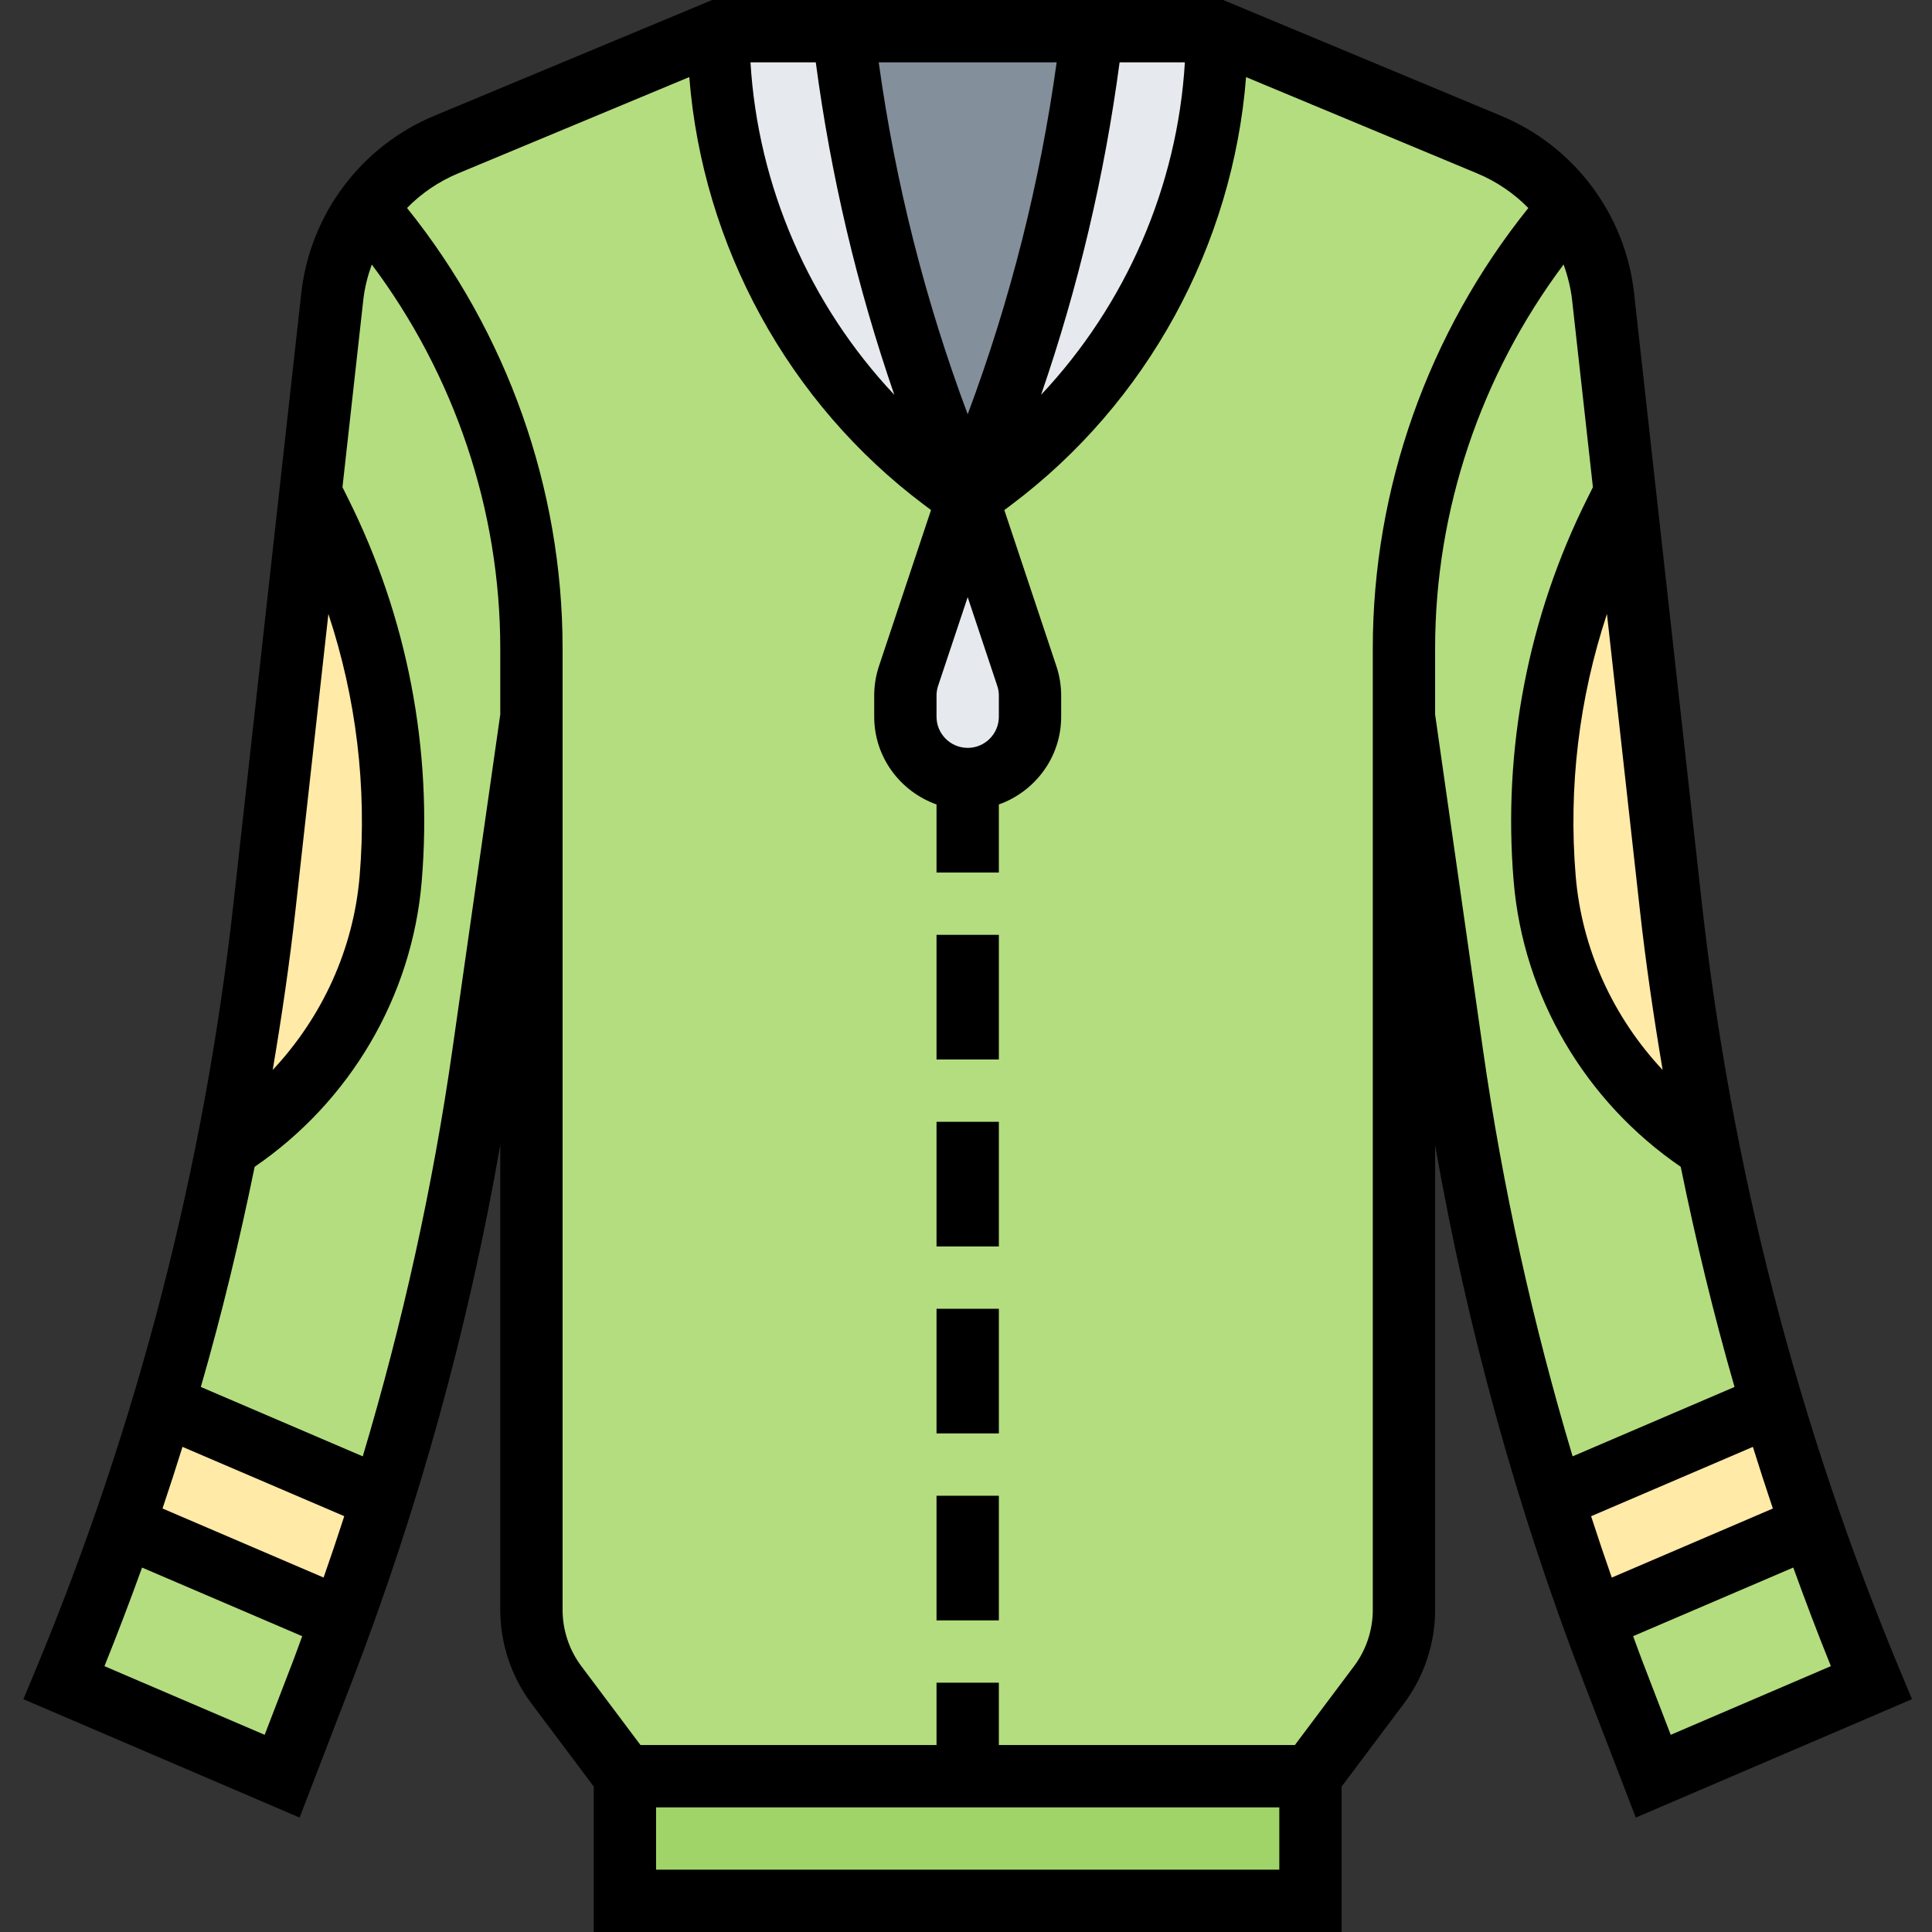 <svg height="496pt" viewBox="-6 0 496 496" width="496pt" xmlns="http://www.w3.org/2000/svg"><rect x="-6" y="0" width="496" height="496" fill="#333333" stroke="none"/><path d="m422.953 232.633-17.395-156.512c-1.277-11.535-6.727-21.945-14.918-29.641-.09-.082-.176-.16-.266-.242-1.262-1.148-2.559-2.27-3.941-3.293-.473-.352-.984-.656-1.465-1-1.074-.738-2.137-1.496-3.273-2.145-1.719-1-3.512-1.906-5.375-2.68l-69.887-29.121h-128l-69.883 29.121c-1.871.773-3.656 1.68-5.375 2.68-1.145.656-2.199 1.406-3.273 2.145-.496.336-1 .641-1.469 1-1.387 1.023-2.68 2.145-3.938 3.312-.09.078-.176.148-.266.238-8.199 7.695-13.637 18.105-14.918 29.641l-17.402 156.496c-7.613 68.559-24.949 135.688-51.477 199.367l56 24 10.477-27.23c19.617-51.016 33.426-104.082 41.16-158.184l12.363-86.586v229.336c0 6.922 2.238 13.656 6.398 19.191l17.602 23.473v32h176v-32l17.598-23.473c4.152-5.535 6.402-12.27 6.402-19.191v-229.336l12.367 86.574c7.734 54.113 21.535 107.18 41.152 158.188l10.48 27.238 56-24c-26.531-63.68-43.867-130.809-51.48-199.367zm0 0" fill="#b4dd7f"/><path d="m242.434 128 15.176 45.535c.543 1.633.824 3.336.824 5.059v5.406c0 8.832-7.168 16-16 16-8.84 0-16-7.168-16-16v-5.406c0-1.723.277-3.426.812-5.059zm0 0" fill="#e6e9ed"/><path d="m306.434 8c0 45.328-21.344 88.008-57.602 115.199l-6.398 4.801-6.402-4.801c-36.254-27.191-57.598-69.871-57.598-115.199zm0 0" fill="#e6e9ed"/><path d="m274.434 8-.449 3.543c-5.008 40.105-15.633 79.305-31.551 116.457-15.922-37.152-26.547-76.352-31.555-116.457l-.445-3.543zm0 0" fill="#838f9b"/><path d="m154.434 456h176v32h-176zm0 0" fill="#a0d468"/><g fill="#ffeaa7"><path d="m394.434 384-1.738.777c3.242 10.383 6.738 20.688 10.449 30.918l55.289-23.695-1.922-7.688c-2.641-7.863-5.145-15.762-7.512-23.695zm0 0"/><path d="m92.176 384.742-56.305-24.125c-2.375 7.934-4.871 15.832-7.512 23.695l-1.926 7.688 55.285 23.695c3.723-10.238 7.203-20.559 10.457-30.953zm0 0"/><path d="m94.305 225.52c2.695-32.391-3.562-64.887-18.098-93.953l-1.773-3.566-.785-.945-11.738 105.578c-2.316 20.887-5.652 41.625-9.766 62.184 24.102-15.223 39.777-40.809 42.16-69.297zm0 0"/><path d="m410.434 128-1.785 3.559c-14.527 29.066-20.793 61.562-18.098 93.953 2.379 28.488 18.051 54.082 42.16 69.305-1.949-9.762-3.719-19.551-5.27-29.402-.121-.766-.258-1.52-.379-2.285-1.559-10.137-2.984-20.297-4.117-30.504l-11.824-106.379zm0 0"/></g><path d="m481.816 428.922c-26.25-63.012-43.383-129.348-50.914-197.168l-17.391-156.508c-2.246-20.23-15.328-37.672-34.121-45.504l-71.359-29.742h-131.199l-71.359 29.734c-18.793 7.832-31.863 25.273-34.121 45.504l-17.391 156.516c-7.527 67.82-24.664 134.156-50.914 197.168l-3.047 7.309 70.91 30.395 13.465-34.984c17.105-44.496 29.855-90.711 38.059-137.688v119.383c0 8.602 2.84 17.129 8 23.992l16 21.336v37.336h192v-37.336l16-21.328c5.16-6.871 8-15.398 8-24v-119.383c8.199 46.977 20.949 93.191 38.055 137.688l13.465 34.984 70.91-30.395zm-32.672-41.641-41.359 17.727c-1.824-5.23-3.602-10.48-5.305-15.75l41.535-17.801c1.656 5.285 3.352 10.566 5.129 15.824zm-34.152-153.77c1.535 13.801 3.551 27.512 5.855 41.176-12.672-13.512-20.758-31.008-22.328-49.84-1.895-22.816.887-45.672 8.031-67.23zm-211.559-217.512c3.863 29.078 10.598 57.672 20.16 85.359-21.754-23.121-35.008-53.457-36.922-85.359zm39 176c-4.418 0-8-3.586-8-8v-5.406c0-.867.133-1.715.406-2.523l7.594-22.766 7.59 22.773c.273.801.41 1.648.41 2.516v5.406c0 4.414-3.586 8-8 8zm55.758-176c-1.91 31.902-15.168 62.238-36.918 85.359 9.551-27.688 16.285-56.281 20.16-85.359zm-32.918 0c-4.266 30.887-11.922 61.176-22.84 90.359-10.922-29.184-18.578-59.473-22.84-90.359zm-195.402 217.512 8.434-75.895c7.145 21.566 9.926 44.414 8.031 67.23-1.566 18.84-9.656 36.328-22.328 49.84 2.312-13.656 4.328-27.375 5.863-41.176zm-29.023 137.938 41.535 17.797c-1.703 5.273-3.48 10.523-5.305 15.754l-41.359-17.727c1.777-5.25 3.473-10.531 5.129-15.824zm28.594 54.438-7.496 19.488-41.129-17.621c3.383-8.387 6.582-16.824 9.656-25.312l41.113 17.613c-.723 1.938-1.402 3.898-2.145 5.832zm40.703-156.438c-5.039 35.312-12.793 70.246-23.016 104.438l-41.57-17.816c5.379-18.637 9.93-37.504 13.816-56.52 24.457-16.734 40.434-43.664 42.898-73.375 2.824-33.855-3.723-67.816-18.906-98.191l-1.445-2.906 5.344-48.07c.352-3.16 1.133-6.191 2.184-9.105 21.246 28.379 32.984 63.008 32.984 98.586v16.926zm52.289 210.551v-16h160v16zm184-66.664c0 5.16-1.707 10.273-4.801 14.398l-15.199 20.266h-76v-16h-16v16h-76l-15.203-20.273c-3.094-4.117-4.797-9.23-4.797-14.391v-246.848c0-41.105-14.227-81.09-39.938-113.098 3.68-3.75 8.121-6.797 13.137-8.887l59.328-24.719c3.414 43.223 25.359 83.629 60.277 109.816l1.785 1.336-13.359 40.055c-.816 2.457-1.23 5.008-1.23 7.602v5.406c0 10.414 6.711 19.215 16 22.527v17.473h16v-17.473c9.285-3.312 16-12.113 16-22.527v-5.406c0-2.594-.418-5.152-1.234-7.586l-13.359-40.062 1.785-1.336c34.918-26.184 56.871-66.602 60.277-109.816l59.328 24.719c5.008 2.09 9.449 5.137 13.137 8.887-25.711 32.008-39.934 72-39.934 113.098zm16-229.922v-16.926c0-35.578 11.742-70.207 32.98-98.586 1.051 2.922 1.832 5.953 2.188 9.105l5.344 48.07-1.449 2.906c-15.184 30.383-21.727 64.336-18.902 98.191 2.469 29.703 18.438 56.641 42.895 73.375 3.887 19.008 8.441 37.883 13.816 56.52l-41.57 17.816c-10.223-34.184-17.973-69.125-23.016-104.438zm60.488 261.961-7.496-19.488c-.746-1.934-1.426-3.895-2.152-5.84l41.109-17.613c3.074 8.488 6.273 16.934 9.656 25.309zm0 0"/><path d="m234.434 240h16v32h-16zm0 0"/><path d="m234.434 288h16v32h-16zm0 0"/><path d="m234.434 336h16v32h-16zm0 0"/><path d="m234.434 384h16v32h-16zm0 0"/></svg>